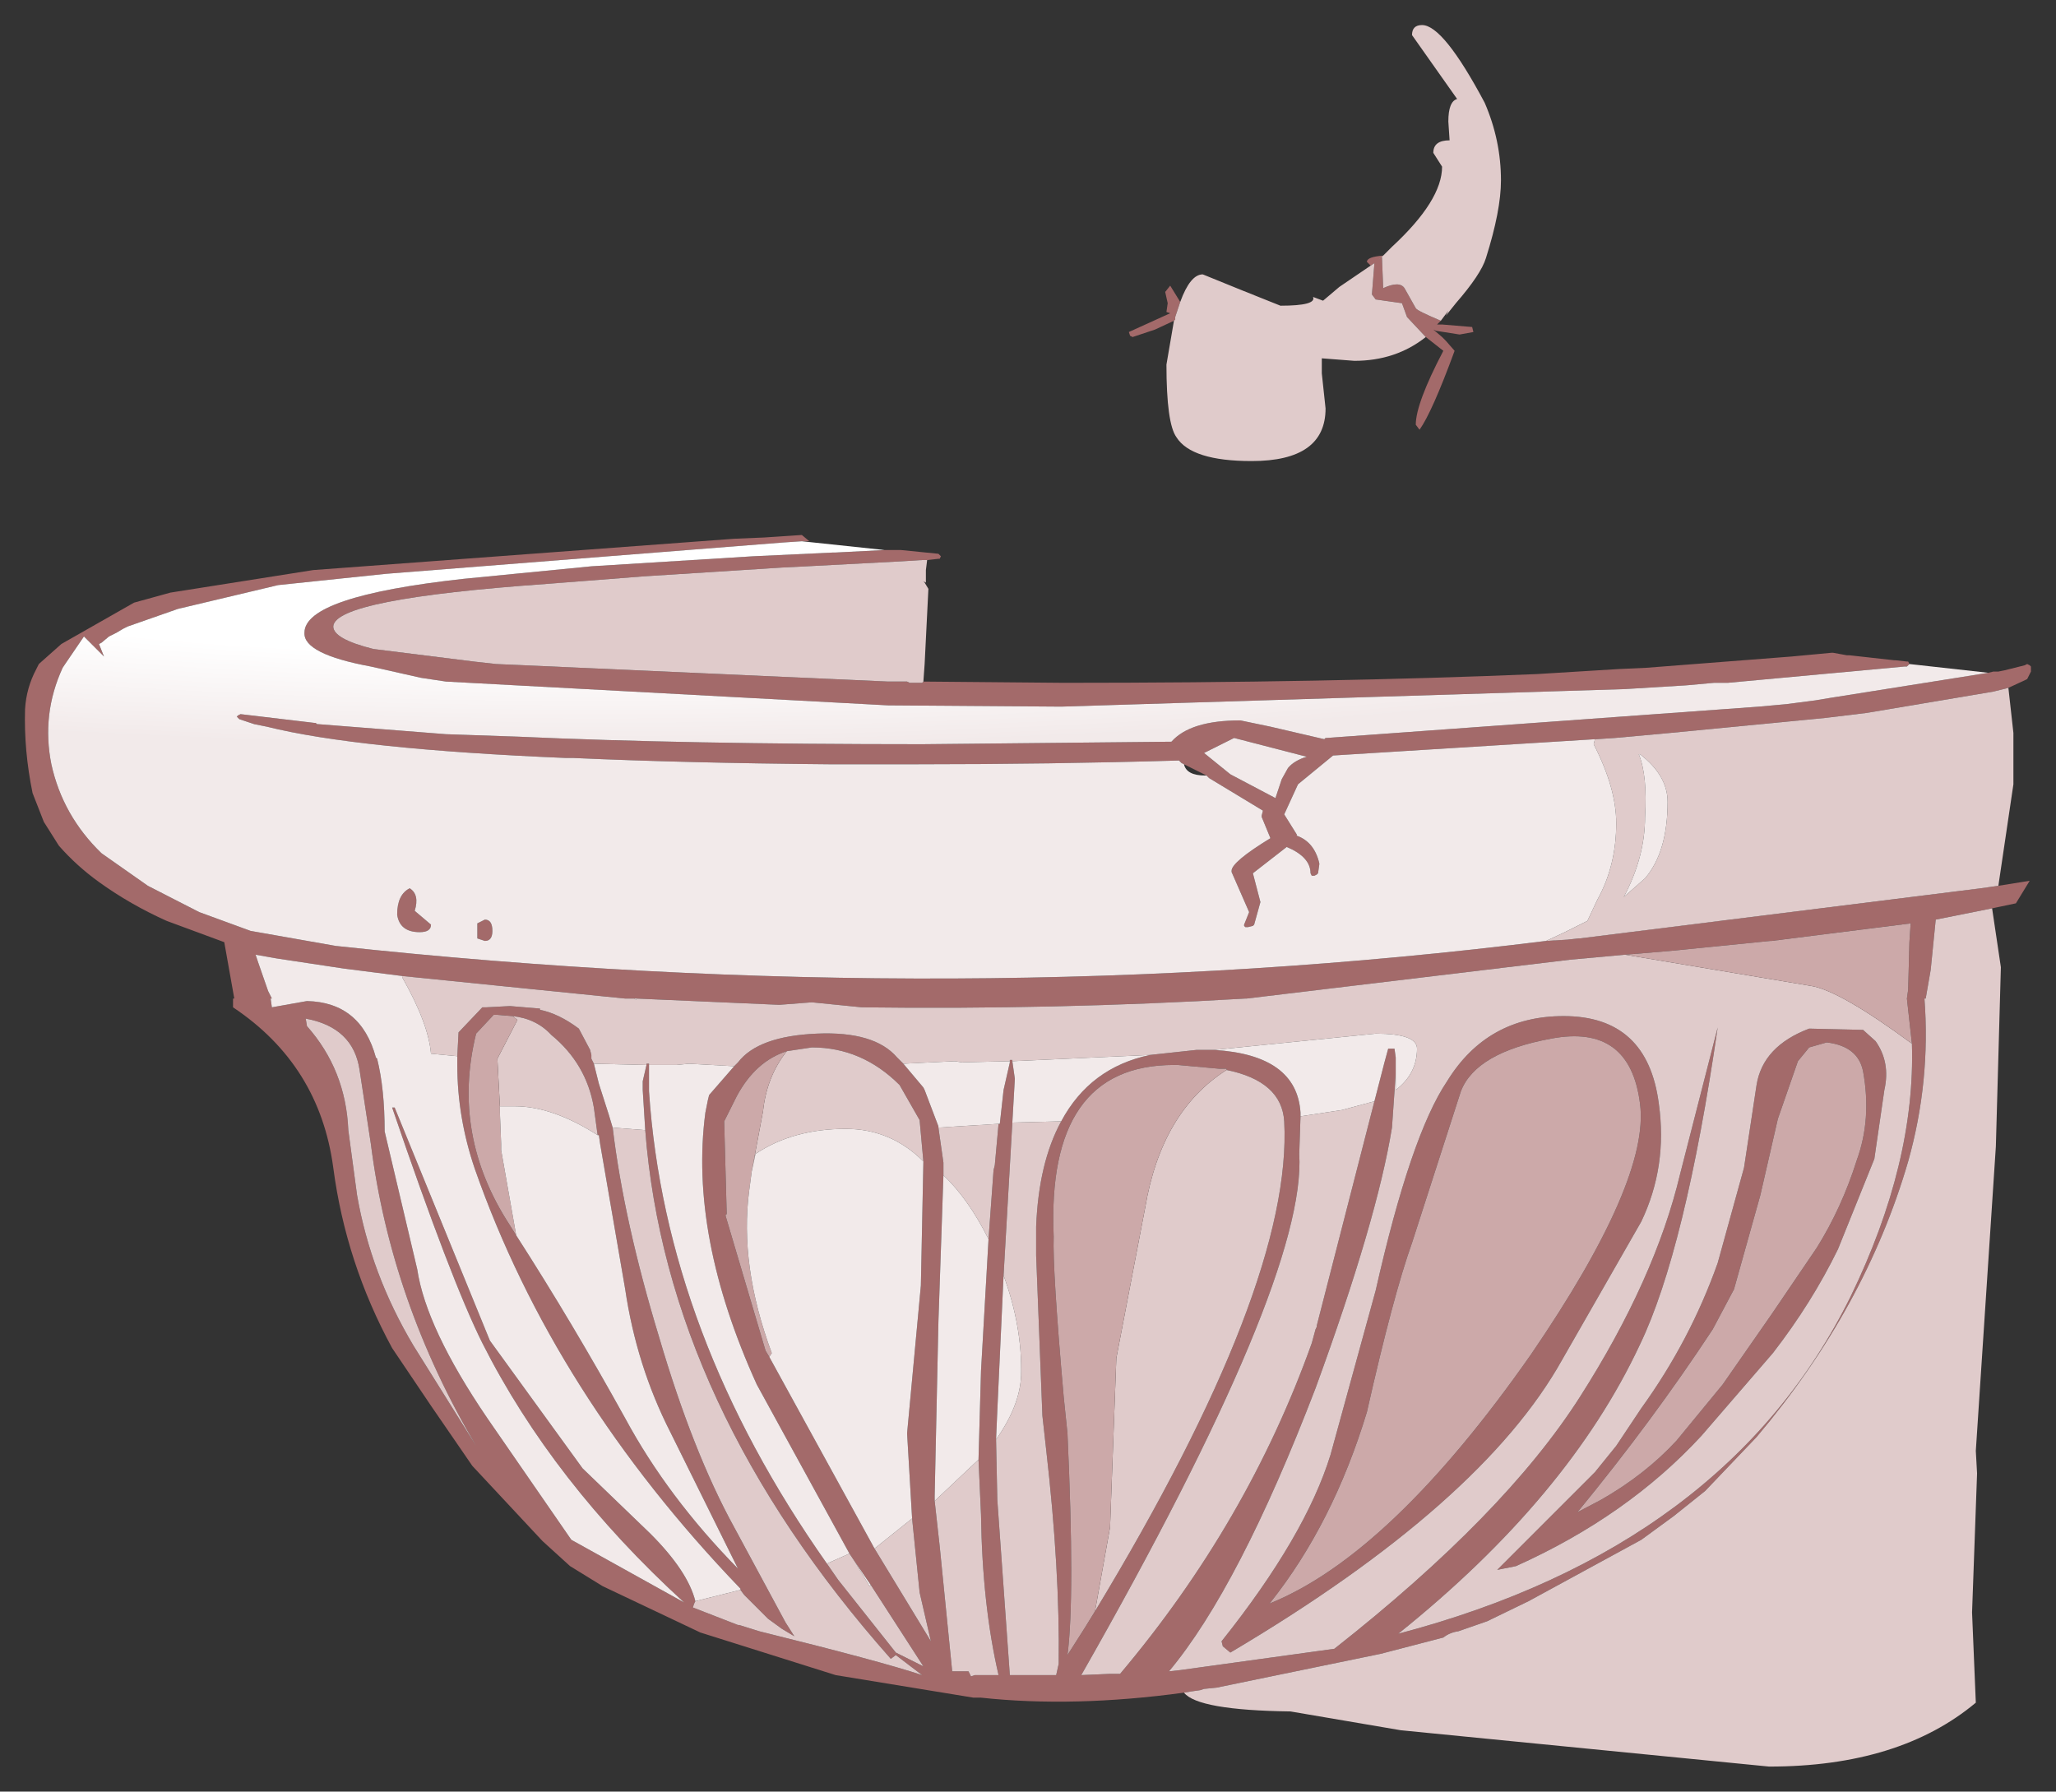 <?xml version="1.0" encoding="UTF-8" standalone="no"?>
<svg xmlns:xlink="http://www.w3.org/1999/xlink" height="71.5px" width="82.05px" xmlns="http://www.w3.org/2000/svg">
  <rect width="100%" height="100%" fill="#333333" stroke="none"/>
  <g transform="matrix(1.0, 0.0, 0.0, 1.0, 41.05, 44.9)">
    <path d="M16.45 -32.1 L16.3 -31.95 16.5 -31.95 17.7 -31.85 17.75 -31.65 17.2 -31.55 16.25 -31.7 16.15 -31.75 16.5 -31.45 16.65 -31.3 17.0 -30.9 Q16.1 -28.45 15.6 -27.75 L15.45 -27.95 Q15.45 -28.8 16.55 -30.9 L15.85 -31.45 15.1 -32.25 14.9 -32.8 13.85 -32.95 13.7 -33.15 13.8 -34.4 13.65 -34.3 13.5 -34.45 Q13.5 -34.65 14.15 -34.7 L13.9 -34.5 14.1 -34.65 14.15 -33.4 Q14.8 -33.7 15.0 -33.4 L15.45 -32.6 Q15.5 -32.5 16.45 -32.1 M5.8 -32.1 L5.05 -31.75 4.15 -31.45 4.05 -31.5 4.0 -31.65 5.65 -32.4 5.5 -32.45 5.55 -32.8 5.45 -33.25 5.65 -33.5 6.05 -32.85 5.85 -32.25 5.85 -32.15 5.8 -32.1 M6.2 -14.4 L6.1 -14.45 6.0 -14.55 Q0.9 -14.4 -4.5 -14.4 L-6.9 -14.4 -7.95 -14.4 Q-13.7 -14.45 -18.15 -14.65 L-18.45 -14.65 Q-26.8 -15.0 -30.4 -15.9 L-30.9 -16.0 -31.5 -16.2 -31.55 -16.25 -31.6 -16.3 -31.55 -16.35 -31.45 -16.4 -28.5 -16.05 -28.45 -16.05 -28.4 -16.0 -28.35 -16.0 -23.25 -15.6 -20.35 -15.5 Q-13.75 -15.2 -4.25 -15.2 L5.7 -15.3 Q6.45 -16.15 8.45 -16.15 L9.65 -15.9 11.8 -15.4 11.85 -15.45 11.9 -15.45 29.15 -16.7 30.25 -16.8 31.4 -16.95 32.0 -17.05 38.3 -18.05 38.5 -18.1 38.55 -18.1 38.7 -18.1 38.95 -18.15 39.35 -18.25 39.75 -18.35 39.85 -18.4 39.95 -18.35 40.0 -18.3 40.0 -18.25 40.0 -18.1 39.85 -17.8 39.75 -17.75 39.1 -17.45 38.5 -17.3 33.45 -16.45 31.8 -16.25 25.6 -15.65 23.4 -15.45 22.65 -15.4 22.6 -15.4 12.15 -14.75 10.75 -13.6 10.2 -12.4 10.7 -11.6 10.7 -11.55 Q11.4 -11.3 11.6 -10.45 L11.6 -10.4 11.55 -10.05 11.5 -10.0 11.4 -9.95 11.35 -9.95 11.3 -9.95 11.25 -10.05 Q11.25 -10.7 10.3 -11.1 L8.95 -10.05 9.25 -8.9 9.0 -8.0 8.95 -7.95 8.75 -7.9 8.65 -7.9 8.6 -7.95 8.6 -8.0 8.8 -8.5 8.1 -10.1 8.1 -10.15 Q8.1 -10.5 9.65 -11.45 L9.3 -12.3 9.3 -12.35 9.35 -12.55 7.2 -13.85 7.1 -13.95 6.2 -14.4 M35.15 -18.4 L35.1 -18.35 35.05 -18.3 34.95 -18.3 27.9 -17.65 27.35 -17.65 26.25 -17.55 23.8 -17.4 1.3 -16.7 -5.6 -16.75 -23.25 -17.7 -24.25 -17.85 -26.25 -18.3 Q-28.95 -18.8 -28.9 -19.65 -28.9 -21.1 -22.55 -21.8 L-17.45 -22.3 -11.0 -22.7 -7.8 -22.85 -7.7 -22.85 -5.75 -22.95 -5.1 -22.95 -3.6 -22.8 -3.55 -22.75 -3.5 -22.7 -3.55 -22.6 -3.6 -22.6 -4.05 -22.55 -4.1 -22.55 -4.25 -22.55 -5.05 -22.5 -8.85 -22.3 -9.85 -22.25 -15.35 -21.9 -19.2 -21.6 Q-27.7 -21.0 -27.75 -19.9 -27.75 -19.4 -26.15 -19.0 L-22.15 -18.5 -21.25 -18.4 -5.6 -17.7 -4.85 -17.7 -4.75 -17.65 -4.25 -17.65 -4.2 -17.7 1.4 -17.65 Q11.95 -17.65 20.3 -18.0 L23.55 -18.2 24.65 -18.25 30.45 -18.7 32.05 -18.85 32.1 -18.85 32.65 -18.75 32.75 -18.75 34.55 -18.55 34.6 -18.55 35.05 -18.5 35.1 -18.5 35.15 -18.4 M-9.05 -23.3 L-9.8 -23.25 -25.65 -22.0 -29.95 -21.55 -33.95 -20.6 -35.95 -19.9 -36.15 -19.8 -36.4 -19.65 -36.7 -19.5 -37.0 -19.25 -37.1 -19.2 -36.9 -18.7 -37.7 -19.5 -38.45 -18.4 -38.55 -18.25 Q-39.4 -16.4 -39.0 -14.4 -38.55 -12.35 -37.0 -10.85 L-35.15 -9.55 -33.1 -8.5 -31.05 -7.75 -27.65 -7.15 Q-2.6 -4.45 20.65 -7.35 L21.5 -7.4 21.95 -7.45 22.0 -7.45 38.0 -9.45 38.7 -9.55 39.95 -9.75 39.4 -8.85 38.45 -8.65 36.2 -8.2 36.0 -6.2 35.8 -5.05 35.75 -5.05 Q36.0 -1.75 35.1 1.45 33.4 7.3 29.05 12.45 L27.0 14.6 25.75 15.6 24.45 16.55 19.95 19.0 18.3 19.8 17.15 20.2 Q16.8 20.25 16.55 20.45 L14.05 21.1 7.5 22.45 7.0 22.5 6.85 22.55 6.5 22.6 6.2 22.65 Q1.8 23.25 -1.9 22.85 L-2.2 22.85 -7.7 21.95 -13.1 20.25 -17.0 18.4 -18.3 17.6 -19.4 16.6 -22.2 13.6 -23.85 11.2 -25.4 8.9 Q-27.25 5.5 -27.75 1.7 -28.3 -2.4 -31.75 -4.7 L-31.75 -5.05 -31.7 -5.05 -32.1 -7.3 -34.4 -8.15 Q-35.85 -8.8 -37.1 -9.7 -38.0 -10.35 -38.7 -11.15 L-39.3 -12.1 -39.75 -13.25 Q-40.1 -14.95 -40.05 -16.6 -40.0 -17.45 -39.6 -18.2 L-39.5 -18.4 -38.6 -19.2 -35.7 -20.85 -34.25 -21.25 -28.55 -22.15 -11.75 -23.4 -10.55 -23.45 -9.05 -23.55 -8.75 -23.3 -9.05 -23.3 M11.1 -14.7 L8.2 -15.45 7.0 -14.85 8.05 -14.0 9.85 -13.05 10.1 -13.8 10.35 -14.25 Q10.6 -14.55 11.1 -14.7 M1.3 -0.15 Q2.45 -2.3 4.85 -2.8 L6.7 -3.0 7.4 -3.0 Q10.7 -2.8 10.85 -0.5 L10.85 -0.35 10.8 1.15 Q11.1 6.15 2.1 21.95 L3.25 21.9 3.65 21.9 Q8.75 15.85 11.3 8.7 L11.45 8.15 11.5 8.05 11.5 8.0 13.8 -0.95 14.2 -2.5 14.35 -3.05 14.6 -3.05 14.65 -2.7 14.65 -2.6 14.65 -2.05 14.5 0.1 Q13.9 3.8 11.45 10.5 8.4 18.45 5.6 21.8 L6.05 21.75 12.2 20.9 Q19.0 15.55 22.0 10.85 25.0 6.15 26.0 1.95 L27.5 -3.9 Q26.2 5.0 24.4 8.75 21.55 14.85 14.75 20.3 27.85 16.85 32.8 6.85 35.4 1.5 35.25 -3.25 L35.05 -5.05 35.1 -5.4 35.15 -7.3 35.2 -8.05 29.65 -7.35 29.6 -7.35 25.6 -6.95 23.8 -6.8 21.6 -6.6 8.7 -5.05 8.65 -5.05 Q1.05 -4.6 -6.65 -4.7 L-8.65 -4.9 -9.95 -4.8 -15.65 -5.05 -15.75 -5.05 -16.1 -5.05 -25.0 -5.95 -27.35 -6.25 -30.0 -6.65 -30.85 -6.8 -30.75 -6.5 -30.35 -5.35 -30.2 -5.05 -30.25 -5.05 -30.2 -4.7 -28.8 -4.95 Q-26.65 -4.9 -26.05 -2.7 L-26.0 -2.65 Q-25.7 -1.45 -25.7 0.25 L-24.4 5.75 Q-24.05 8.1 -21.6 11.7 L-18.25 16.55 -13.75 19.05 Q-19.0 14.25 -21.8 8.7 -23.05 6.2 -25.4 -0.7 L-25.3 -0.7 -21.5 8.6 -17.8 13.7 -15.1 16.3 Q-13.6 17.8 -13.3 19.0 L-13.35 19.1 -13.4 19.25 -11.6 19.95 -11.55 19.95 -10.75 20.2 Q-5.9 21.4 -4.25 21.95 L-5.3 21.15 -5.5 21.3 Q-14.45 11.2 -15.3 0.2 L-15.4 -1.4 -15.4 -1.75 -15.25 -2.4 -15.25 -2.45 -15.15 -2.45 -15.15 -2.4 -15.15 -1.35 Q-14.5 8.35 -8.05 17.5 L-7.6 18.15 -5.3 21.05 -4.2 21.6 -6.3 18.35 -6.95 17.4 -7.15 17.1 -10.85 10.35 Q-13.55 4.4 -12.9 -0.5 L-12.8 -1.0 -12.75 -1.2 -11.75 -2.35 -11.6 -2.5 Q-10.8 -3.55 -8.45 -3.65 -6.15 -3.75 -5.25 -2.7 L-5.0 -2.45 -4.2 -1.5 -4.15 -1.4 -3.6 0.05 -3.6 0.1 -3.4 1.5 -3.4 2.0 -3.6 7.85 -3.75 14.8 -3.75 15.0 -3.7 15.45 -3.55 16.8 -3.05 21.8 -2.9 21.8 -2.4 21.8 -2.3 22.0 -2.15 21.95 -1.2 21.95 Q-1.85 19.15 -1.9 15.55 L-2.0 13.35 -1.9 9.8 -1.6 4.55 -1.4 1.8 -1.35 1.6 -1.2 -0.05 -1.15 -0.05 -1.0 -1.4 -0.75 -2.5 -0.75 -2.55 -0.75 -2.6 -0.65 -2.6 -0.65 -2.55 -0.55 -1.85 -0.65 -0.1 -1.0 6.0 -1.25 11.4 -1.3 12.55 -1.25 14.95 -0.75 21.95 1.0 21.95 1.1 21.95 1.2 21.5 Q1.25 17.75 0.7 12.95 L0.55 11.6 0.3 5.2 0.3 4.5 0.3 4.05 Q0.4 1.5 1.3 -0.15 M7.9 -2.2 L7.9 -2.25 7.6 -2.25 5.95 -2.4 5.8 -2.4 Q0.7 -2.4 1.0 4.45 0.95 5.75 1.4 10.85 L1.55 12.3 Q1.85 18.85 1.55 21.15 L2.25 20.05 2.65 19.4 Q10.55 6.35 10.2 -0.15 10.1 -1.75 7.9 -2.2 M21.35 -4.35 Q24.7 -4.35 25.15 -0.85 25.5 1.65 24.45 3.85 L21.3 9.35 Q18.1 15.1 8.05 21.05 L7.75 20.8 7.7 20.6 Q11.05 16.4 12.05 13.15 L13.85 6.6 Q15.25 0.4 16.7 -1.75 18.3 -4.35 21.35 -4.35 M24.4 -0.85 Q24.0 -4.05 20.85 -3.45 17.85 -2.9 17.25 -1.35 L15.3 4.7 Q14.55 6.8 13.5 11.45 12.15 15.9 9.65 19.05 L9.6 19.1 Q14.45 17.15 20.05 9.15 24.8 2.2 24.4 -0.85 M33.3 -3.8 L33.8 -3.35 Q34.4 -2.5 34.15 -1.4 L33.75 1.35 32.3 4.95 Q31.25 7.1 29.7 9.1 L26.85 12.4 Q23.9 15.6 19.45 17.6 L18.7 17.75 22.6 13.85 23.45 12.8 24.45 11.3 Q26.4 8.6 27.5 5.5 L28.55 1.7 29.05 -1.6 Q29.3 -3.15 31.15 -3.85 L33.3 -3.8 M31.85 -3.3 L31.15 -3.1 30.7 -2.55 29.9 -0.25 29.2 2.8 28.15 6.55 27.3 8.15 Q24.9 11.8 21.9 15.45 L22.85 14.95 Q24.6 13.95 25.85 12.6 L27.7 10.35 29.65 7.55 31.45 4.9 Q32.45 3.3 33.05 1.4 33.65 -0.25 33.3 -2.15 33.1 -3.15 31.85 -3.3 M-23.85 -8.0 Q-23.85 -7.7 -24.3 -7.7 -25.1 -7.7 -25.2 -8.4 -25.2 -9.2 -24.7 -9.45 -24.3 -9.2 -24.5 -8.55 L-23.85 -8.0 M-22.0 -8.05 L-21.7 -8.2 Q-21.4 -8.2 -21.4 -7.75 -21.4 -7.35 -21.7 -7.35 L-22.0 -7.45 -22.0 -8.05 M-28.85 -4.25 L-28.8 -3.95 Q-27.25 -2.2 -27.15 0.2 L-26.8 2.8 Q-26.25 5.95 -24.55 8.8 L-22.05 12.8 Q-25.45 7.05 -26.25 0.75 L-26.7 -2.2 Q-26.95 -3.9 -28.85 -4.25 M-17.2 0.4 L-17.35 -0.7 Q-17.65 -2.45 -19.05 -3.6 -19.65 -4.25 -20.6 -4.35 L-21.2 -4.4 -21.35 -4.4 -22.05 -3.65 Q-23.05 0.4 -20.7 4.0 L-20.45 4.4 Q-18.2 7.9 -16.1 11.7 -14.4 14.85 -11.6 17.7 L-14.3 12.25 Q-15.65 9.6 -16.1 6.55 L-17.1 0.75 -17.15 0.4 -17.2 0.4 M-22.8 -2.75 L-22.75 -3.7 -21.8 -4.7 -21.65 -4.7 -20.7 -4.75 -19.5 -4.65 -19.5 -4.6 Q-18.75 -4.45 -17.95 -3.85 L-17.5 -3.0 -17.45 -2.8 -17.45 -2.75 -17.45 -2.65 -17.35 -2.45 -17.15 -1.65 -16.75 -0.4 -16.6 0.1 Q-16.15 3.85 -14.75 8.45 -13.4 13.05 -11.75 16.05 L-9.7 19.85 -9.35 20.4 -9.85 20.1 -10.4 19.7 -11.35 18.75 -11.5 18.55 -11.5 18.5 Q-18.95 10.75 -22.1 1.75 -22.8 -0.3 -22.8 -2.4 L-22.8 -2.75 M-9.65 -2.95 Q-10.9 -2.55 -11.65 -1.15 L-12.15 -0.15 -12.05 3.5 -12.05 3.55 -12.1 3.6 -10.5 9.0 -10.35 9.25 -6.15 16.9 -3.9 20.6 -4.35 18.65 -4.65 15.7 -4.85 12.3 -4.3 6.4 -4.2 1.45 -4.35 -0.2 -5.15 -1.6 Q-6.65 -3.1 -8.65 -3.1 L-9.65 -2.95" fill="#a36a6a" fill-rule="evenodd" stroke="none"/>
    <path d="M14.15 -34.7 L14.5 -35.05 Q16.5 -36.9 16.5 -38.25 L16.15 -38.8 Q16.15 -39.3 16.8 -39.3 L16.75 -40.05 Q16.75 -40.85 17.1 -40.95 L15.3 -43.5 Q15.3 -43.9 15.7 -43.9 16.55 -43.9 18.2 -40.8 18.85 -39.3 18.85 -37.7 18.85 -36.5 18.25 -34.6 18.05 -33.95 17.05 -32.8 L16.65 -32.3 16.75 -32.5 16.45 -32.1 Q15.5 -32.5 15.45 -32.6 L15.0 -33.4 Q14.8 -33.7 14.15 -33.4 L14.1 -34.65 13.9 -34.5 14.15 -34.7 M15.85 -31.45 Q14.65 -30.5 13.0 -30.5 L11.7 -30.6 11.7 -30.0 11.85 -28.6 Q11.85 -26.5 8.9 -26.5 6.5 -26.5 5.9 -27.45 5.5 -28.0 5.5 -30.35 L5.8 -32.1 5.85 -32.15 5.85 -32.25 6.05 -32.85 Q6.45 -33.95 6.95 -33.95 L8.55 -33.3 10.05 -32.7 Q11.5 -32.7 11.35 -33.05 L11.75 -32.9 12.4 -33.45 13.65 -34.3 13.8 -34.4 13.7 -33.15 13.85 -32.95 14.9 -32.8 15.1 -32.25 15.85 -31.45 M20.65 -7.35 L21.4 -7.7 22.3 -8.15 22.7 -9.0 Q23.45 -10.35 23.45 -12.05 23.45 -13.45 22.55 -15.2 L22.6 -15.4 22.65 -15.4 23.4 -15.45 25.6 -15.65 31.8 -16.25 33.45 -16.45 38.5 -17.3 39.1 -17.45 39.3 -15.65 39.3 -13.6 38.7 -9.55 38.0 -9.45 22.0 -7.45 21.95 -7.45 21.5 -7.4 20.65 -7.35 M1.3 -0.15 Q0.4 1.5 0.3 4.05 L0.3 4.5 0.3 5.2 0.55 11.6 0.7 12.95 Q1.25 17.75 1.2 21.5 L1.1 21.95 1.0 21.95 -0.75 21.95 -1.25 14.95 -1.3 12.55 Q-0.35 11.2 -0.3 10.0 -0.25 8.05 -1.0 6.0 L-0.65 -0.1 1.3 -0.15 M-0.65 -2.55 L-0.65 -2.6 -0.75 -2.6 -0.75 -2.55 -2.9 -2.5 -2.6 -2.5 -2.95 -2.55 -5.0 -2.45 -5.25 -2.7 Q-6.15 -3.75 -8.45 -3.65 -10.8 -3.55 -11.6 -2.5 L-11.75 -2.35 -13.55 -2.45 -14.05 -2.4 -15.15 -2.4 -15.15 -2.45 -15.25 -2.45 -15.25 -2.4 -17.35 -2.45 -17.45 -2.65 -17.45 -2.75 -17.45 -2.8 -17.5 -3.0 -17.95 -3.85 Q-18.75 -4.45 -19.5 -4.6 L-19.5 -4.65 -20.7 -4.75 -21.65 -4.7 -21.8 -4.7 -22.75 -3.7 -22.8 -2.75 -23.85 -2.85 Q-23.95 -4.05 -25.0 -5.9 L-25.0 -5.95 -16.1 -5.05 -15.75 -5.05 -15.65 -5.0 -15.65 -5.05 -9.95 -4.8 -8.65 -4.9 -6.65 -4.7 Q1.05 -4.6 8.65 -5.05 L8.7 -5.05 21.6 -6.6 23.8 -6.8 31.25 -5.55 Q32.4 -5.35 35.25 -3.25 35.4 1.5 32.8 6.85 27.85 16.85 14.75 20.3 21.55 14.85 24.4 8.75 26.2 5.0 27.5 -3.9 L26.0 1.95 Q25.0 6.15 22.0 10.85 19.0 15.55 12.2 20.9 L6.05 21.75 5.6 21.8 Q8.4 18.45 11.45 10.5 13.9 3.8 14.5 0.1 L14.65 -2.05 14.65 -1.4 Q15.5 -2.05 15.5 -3.05 15.5 -3.65 13.85 -3.65 L7.4 -3.0 6.7 -3.0 4.85 -2.8 -0.65 -2.55 M-1.2 -0.05 L-1.35 1.6 -1.4 1.8 -1.6 4.55 Q-2.4 2.95 -3.4 2.0 L-3.4 1.5 -3.6 0.1 -1.2 -0.05 M-2.0 13.35 L-1.9 15.55 Q-1.85 19.15 -1.2 21.95 L-2.15 21.95 -2.3 22.0 -2.4 21.8 -2.9 21.8 -3.05 21.8 -3.55 16.8 -3.7 15.45 -3.75 15.0 -2.0 13.35 M-7.15 17.1 L-6.95 17.4 -6.35 18.4 -6.3 18.35 -4.2 21.6 -5.3 21.05 -7.6 18.15 -8.05 17.5 -7.15 17.1 M-15.3 0.2 Q-14.45 11.2 -5.5 21.3 L-5.3 21.15 -4.25 21.95 Q-5.9 21.4 -10.75 20.2 L-11.55 19.95 -11.6 19.95 -13.4 19.25 -13.35 19.1 -13.3 19.0 -11.5 18.55 -11.35 18.75 -10.4 19.7 -9.85 20.1 -9.35 20.4 -9.7 19.85 -11.75 16.05 Q-13.4 13.05 -14.75 8.45 -16.15 3.85 -16.6 0.1 L-15.3 0.2 M13.8 -0.95 L11.5 8.0 11.5 8.05 11.45 8.15 11.3 8.7 Q8.75 15.85 3.65 21.9 L3.25 21.9 2.1 21.95 Q11.1 6.15 10.8 1.15 L10.85 -0.35 12.5 -0.6 13.8 -0.95 M2.65 19.4 L3.25 16.05 3.5 9.3 4.65 3.3 Q5.3 -0.55 7.9 -2.2 10.1 -1.75 10.2 -0.15 10.55 6.35 2.65 19.4 M38.45 -8.65 L38.8 -6.3 38.6 0.85 37.8 13.0 37.85 13.9 37.65 19.45 37.8 23.05 Q34.75 25.6 29.55 25.6 L14.85 24.15 10.45 23.4 Q6.75 23.35 6.2 22.65 L6.5 22.6 6.85 22.55 7.0 22.5 7.5 22.45 14.05 21.1 16.55 20.45 Q16.8 20.25 17.15 20.2 L18.3 19.8 19.95 19.0 24.45 16.55 25.75 15.6 27.0 14.6 29.05 12.45 Q33.4 7.3 35.1 1.45 36.0 -1.75 35.75 -5.05 L35.8 -5.05 36.0 -6.2 36.2 -8.2 38.45 -8.65 M24.35 -14.8 Q24.7 -13.95 24.6 -12.3 24.6 -10.7 23.75 -9.1 L24.6 -9.85 Q25.5 -10.9 25.5 -12.9 25.5 -13.95 24.4 -14.8 L24.35 -14.8 M21.35 -4.35 Q18.3 -4.35 16.7 -1.75 15.25 0.4 13.85 6.6 L12.05 13.15 Q11.05 16.4 7.7 20.6 L7.75 20.8 8.05 21.05 Q18.1 15.1 21.3 9.35 L24.45 3.85 Q25.5 1.65 25.15 -0.85 24.7 -4.35 21.35 -4.35 M33.3 -3.8 L31.15 -3.85 Q29.3 -3.15 29.05 -1.6 L28.55 1.7 27.5 5.5 Q26.4 8.6 24.45 11.3 L23.45 12.8 22.6 13.85 18.7 17.75 19.45 17.6 Q23.9 15.6 26.85 12.4 L29.7 9.1 Q31.25 7.1 32.3 4.95 L33.75 1.35 34.15 -1.4 Q34.4 -2.5 33.8 -3.35 L33.3 -3.8 M-4.2 -17.7 L-4.25 -17.65 -4.75 -17.65 -4.85 -17.7 -5.6 -17.7 -21.25 -18.4 -22.15 -18.5 -26.15 -19.0 Q-27.75 -19.4 -27.75 -19.9 -27.7 -21.0 -19.2 -21.6 L-15.35 -21.9 -9.85 -22.25 -8.85 -22.3 -5.05 -22.5 -4.25 -22.55 -4.1 -22.55 -4.05 -22.55 -4.1 -22.15 -4.1 -21.65 -4.2 -21.7 -4.15 -21.65 -4.0 -21.4 -4.15 -18.4 -4.2 -17.7 M-28.85 -4.25 Q-26.95 -3.9 -26.7 -2.2 L-26.25 0.75 Q-25.45 7.05 -22.05 12.8 L-24.55 8.8 Q-26.25 5.95 -26.8 2.8 L-27.15 0.2 Q-27.25 -2.2 -28.8 -3.95 L-28.85 -4.25 M-21.1 -0.75 L-21.2 -2.65 -20.4 -4.2 -20.6 -4.35 Q-19.65 -4.25 -19.05 -3.6 -17.65 -2.45 -17.35 -0.7 L-17.2 0.4 Q-19.0 -0.75 -20.5 -0.75 L-21.1 -0.75 M-11.05 1.85 L-10.6 -0.55 Q-10.45 -1.95 -9.65 -2.95 L-8.65 -3.1 Q-6.65 -3.1 -5.15 -1.6 L-4.35 -0.2 -4.2 1.45 Q-5.5 0.15 -7.3 0.15 -9.4 0.15 -10.9 1.15 L-11.05 1.85 M-4.65 15.7 L-4.35 18.65 -3.9 20.6 -6.15 16.9 -4.65 15.7" fill="#e0cbcb" fill-rule="evenodd" stroke="none"/>
    <path d="M23.8 -6.8 L25.6 -6.95 29.6 -7.35 29.65 -7.35 35.2 -8.05 35.15 -7.3 35.1 -5.4 35.05 -5.05 35.25 -3.25 Q32.4 -5.35 31.25 -5.55 L23.8 -6.8 M2.65 19.4 L2.25 20.05 1.55 21.15 Q1.85 18.85 1.55 12.3 L1.4 10.85 Q0.95 5.75 1.0 4.45 0.7 -2.4 5.8 -2.4 L5.95 -2.4 7.6 -2.25 7.9 -2.25 7.9 -2.2 Q5.3 -0.55 4.65 3.3 L3.5 9.3 3.25 16.05 2.65 19.4 M24.4 -0.85 Q24.8 2.2 20.05 9.15 14.45 17.15 9.6 19.1 L9.65 19.05 Q12.15 15.9 13.5 11.45 14.55 6.8 15.3 4.7 L17.25 -1.35 Q17.85 -2.9 20.85 -3.45 24.0 -4.05 24.4 -0.85 M31.85 -3.3 Q33.1 -3.15 33.3 -2.15 33.65 -0.25 33.05 1.4 32.45 3.3 31.45 4.9 L29.65 7.55 27.7 10.35 25.85 12.6 Q24.6 13.95 22.85 14.95 L21.9 15.45 Q24.9 11.8 27.3 8.15 L28.15 6.55 29.2 2.8 29.9 -0.25 30.7 -2.55 31.15 -3.1 31.85 -3.3 M-20.6 -4.35 L-20.4 -4.2 -21.2 -2.65 -21.1 -0.75 -21.1 -0.5 -21.05 0.75 -21.05 1.0 -20.45 4.4 -20.7 4.0 Q-23.05 0.4 -22.05 -3.65 L-21.35 -4.4 -21.2 -4.4 -20.6 -4.35 M-10.35 9.25 L-10.5 9.0 -12.1 3.6 -12.05 3.55 -12.05 3.5 -12.15 -0.15 -11.65 -1.15 Q-10.9 -2.55 -9.65 -2.95 -10.45 -1.95 -10.6 -0.55 L-11.05 1.85 -11.15 2.6 Q-11.55 5.6 -10.25 9.1 L-10.35 9.25" fill="#cca9a9" fill-rule="evenodd" stroke="none"/>
    <path d="M38.3 -18.05 L32.0 -17.05 31.4 -16.95 30.25 -16.8 29.15 -16.7 11.9 -15.45 11.85 -15.45 11.8 -15.4 9.65 -15.9 8.45 -16.15 Q6.45 -16.15 5.7 -15.3 L-4.25 -15.2 Q-13.75 -15.2 -20.35 -15.5 L-23.25 -15.6 -28.35 -16.0 -28.4 -16.0 -28.45 -16.05 -28.5 -16.05 -31.45 -16.4 -31.55 -16.35 -31.6 -16.3 -31.55 -16.25 -31.5 -16.2 -30.9 -16.0 -30.4 -15.9 Q-26.8 -15.0 -18.45 -14.65 L-18.15 -14.65 Q-13.7 -14.45 -7.95 -14.4 L-6.9 -14.4 -4.5 -14.4 Q0.9 -14.4 6.0 -14.55 L6.1 -14.45 6.2 -14.4 Q6.3 -13.95 7.05 -13.95 L7.1 -13.95 7.2 -13.85 9.35 -12.55 9.3 -12.35 9.3 -12.3 9.65 -11.45 Q8.1 -10.5 8.1 -10.15 L8.1 -10.1 8.8 -8.5 8.6 -8.0 8.6 -7.95 8.65 -7.9 8.75 -7.9 8.95 -7.95 9.0 -8.0 9.25 -8.9 8.95 -10.05 10.3 -11.1 Q11.25 -10.7 11.25 -10.05 L11.3 -9.95 11.35 -9.95 11.4 -9.95 11.5 -10.0 11.55 -10.05 11.6 -10.4 11.6 -10.45 Q11.4 -11.3 10.7 -11.55 L10.7 -11.6 10.2 -12.4 10.75 -13.6 12.15 -14.75 22.6 -15.4 22.55 -15.2 Q23.45 -13.45 23.45 -12.05 23.45 -10.35 22.7 -9.0 L22.3 -8.15 21.4 -7.7 20.65 -7.35 Q-2.6 -4.45 -27.65 -7.15 L-31.05 -7.75 -33.1 -8.5 -35.15 -9.55 -37.0 -10.85 Q-38.55 -12.35 -39.0 -14.4 -39.4 -16.4 -38.55 -18.25 L-38.45 -18.4 -37.7 -19.5 -36.9 -18.7 -37.1 -19.2 -37.0 -19.25 -36.7 -19.5 -36.4 -19.65 -36.15 -19.8 -35.95 -19.9 -33.95 -20.6 -29.95 -21.55 -25.65 -22.0 -9.8 -23.25 -9.05 -23.3 -5.75 -22.95 -7.7 -22.85 -7.8 -22.85 -11.0 -22.7 -17.45 -22.3 -22.55 -21.8 Q-28.9 -21.1 -28.9 -19.65 -28.95 -18.8 -26.25 -18.3 L-24.25 -17.85 -23.25 -17.7 -5.6 -16.75 1.3 -16.7 23.8 -17.4 26.25 -17.55 27.35 -17.65 27.9 -17.65 34.95 -18.3 35.05 -18.3 35.1 -18.35 35.15 -18.4 38.3 -18.05 M11.1 -14.7 Q10.6 -14.55 10.35 -14.25 L10.1 -13.8 9.85 -13.05 8.05 -14.0 7.0 -14.85 8.2 -15.45 11.1 -14.7 M4.85 -2.8 Q2.45 -2.3 1.3 -0.15 L-0.65 -0.1 -0.55 -1.85 -0.65 -2.55 4.85 -2.8 M-1.3 12.55 L-1.25 11.4 -1.0 6.0 Q-0.25 8.05 -0.3 10.0 -0.35 11.2 -1.3 12.55 M-0.75 -2.55 L-0.75 -2.5 -1.0 -1.4 -1.15 -0.05 -1.2 -0.05 -3.6 0.1 -3.6 0.05 -4.15 -1.4 -4.2 -1.5 -5.0 -2.45 -2.95 -2.55 -2.6 -2.5 -2.9 -2.5 -0.75 -2.55 M-1.6 4.55 L-1.9 9.8 -2.0 13.35 -3.75 15.0 -3.75 14.8 -3.6 7.85 -3.4 2.0 Q-2.4 2.95 -1.6 4.55 M-11.75 -2.35 L-12.75 -1.2 -12.8 -1.0 -12.9 -0.5 Q-13.55 4.4 -10.85 10.35 L-7.15 17.1 -8.05 17.5 Q-14.5 8.35 -15.15 -1.35 L-15.15 -2.4 -14.05 -2.4 -13.55 -2.45 -11.75 -2.35 M-6.95 17.4 L-6.3 18.35 -6.35 18.4 -6.95 17.4 M-15.25 -2.4 L-15.4 -1.75 -15.4 -1.4 -15.3 0.2 -16.6 0.1 -16.75 -0.4 -17.15 -1.65 -17.35 -2.45 -15.25 -2.4 M-13.3 19.0 Q-13.6 17.8 -15.1 16.3 L-17.8 13.7 -21.5 8.6 -25.3 -0.7 -25.4 -0.7 Q-23.05 6.2 -21.8 8.7 -19.0 14.25 -13.75 19.05 L-18.25 16.55 -21.6 11.7 Q-24.05 8.1 -24.4 5.75 L-25.7 0.25 Q-25.7 -1.45 -26.0 -2.65 L-26.05 -2.7 Q-26.65 -4.9 -28.8 -4.95 L-30.2 -4.7 -30.25 -5.05 -30.2 -5.05 -30.35 -5.35 -30.75 -6.5 -30.85 -6.8 -30.0 -6.65 -27.35 -6.25 -25.0 -5.95 -25.0 -5.9 Q-23.95 -4.05 -23.85 -2.85 L-22.8 -2.75 -22.8 -2.4 Q-22.8 -0.3 -22.1 1.75 -18.95 10.75 -11.5 18.5 L-11.5 18.55 -13.3 19.0 M-15.75 -5.05 L-15.65 -5.05 -15.65 -5.0 -15.75 -5.05 M14.65 -2.05 L14.65 -2.6 14.65 -2.7 14.6 -3.05 14.35 -3.05 14.2 -2.5 13.8 -0.95 12.5 -0.6 10.85 -0.35 10.85 -0.5 Q10.7 -2.8 7.4 -3.0 L13.85 -3.65 Q15.5 -3.65 15.5 -3.05 15.5 -2.05 14.65 -1.4 L14.65 -2.05 M24.35 -14.8 L24.4 -14.8 Q25.5 -13.95 25.5 -12.9 25.5 -10.9 24.6 -9.85 L23.75 -9.1 Q24.6 -10.7 24.6 -12.3 24.7 -13.95 24.35 -14.8 M-22.0 -8.05 L-22.0 -7.45 -21.7 -7.35 Q-21.4 -7.35 -21.4 -7.75 -21.4 -8.2 -21.7 -8.2 L-22.0 -8.05 M-23.85 -8.0 L-24.5 -8.55 Q-24.3 -9.2 -24.7 -9.45 -25.2 -9.2 -25.2 -8.4 -25.1 -7.7 -24.3 -7.7 -23.85 -7.7 -23.85 -8.0 M-21.1 -0.75 L-20.5 -0.75 Q-19.0 -0.75 -17.2 0.4 L-17.15 0.4 -17.1 0.75 -16.1 6.55 Q-15.65 9.6 -14.3 12.25 L-11.6 17.7 Q-14.4 14.85 -16.1 11.7 -18.2 7.9 -20.45 4.4 L-21.05 1.0 -21.05 0.75 -21.1 -0.5 -21.1 -0.75 M-10.35 9.25 L-10.25 9.1 Q-11.55 5.6 -11.15 2.6 L-11.05 1.85 -10.9 1.15 Q-9.4 0.15 -7.3 0.15 -5.5 0.15 -4.2 1.45 L-4.3 6.4 -4.85 12.3 -4.65 15.7 -6.15 16.9 -10.35 9.25" fill="url(#gradient0)" fill-rule="evenodd" stroke="none"/>
  </g>
  <defs>
    <radialGradient cx="0" cy="0" gradientTransform="matrix(0.081, 0.0, 0.0, 0.011, -17.1, -23.05)" gradientUnits="userSpaceOnUse" id="gradient0" r="819.2" spreadMethod="pad">
      <stop offset="0.478" stop-color="#ffffff"></stop>
      <stop offset="0.882" stop-color="#f2eaea"></stop>
    </radialGradient>
  </defs>
</svg>